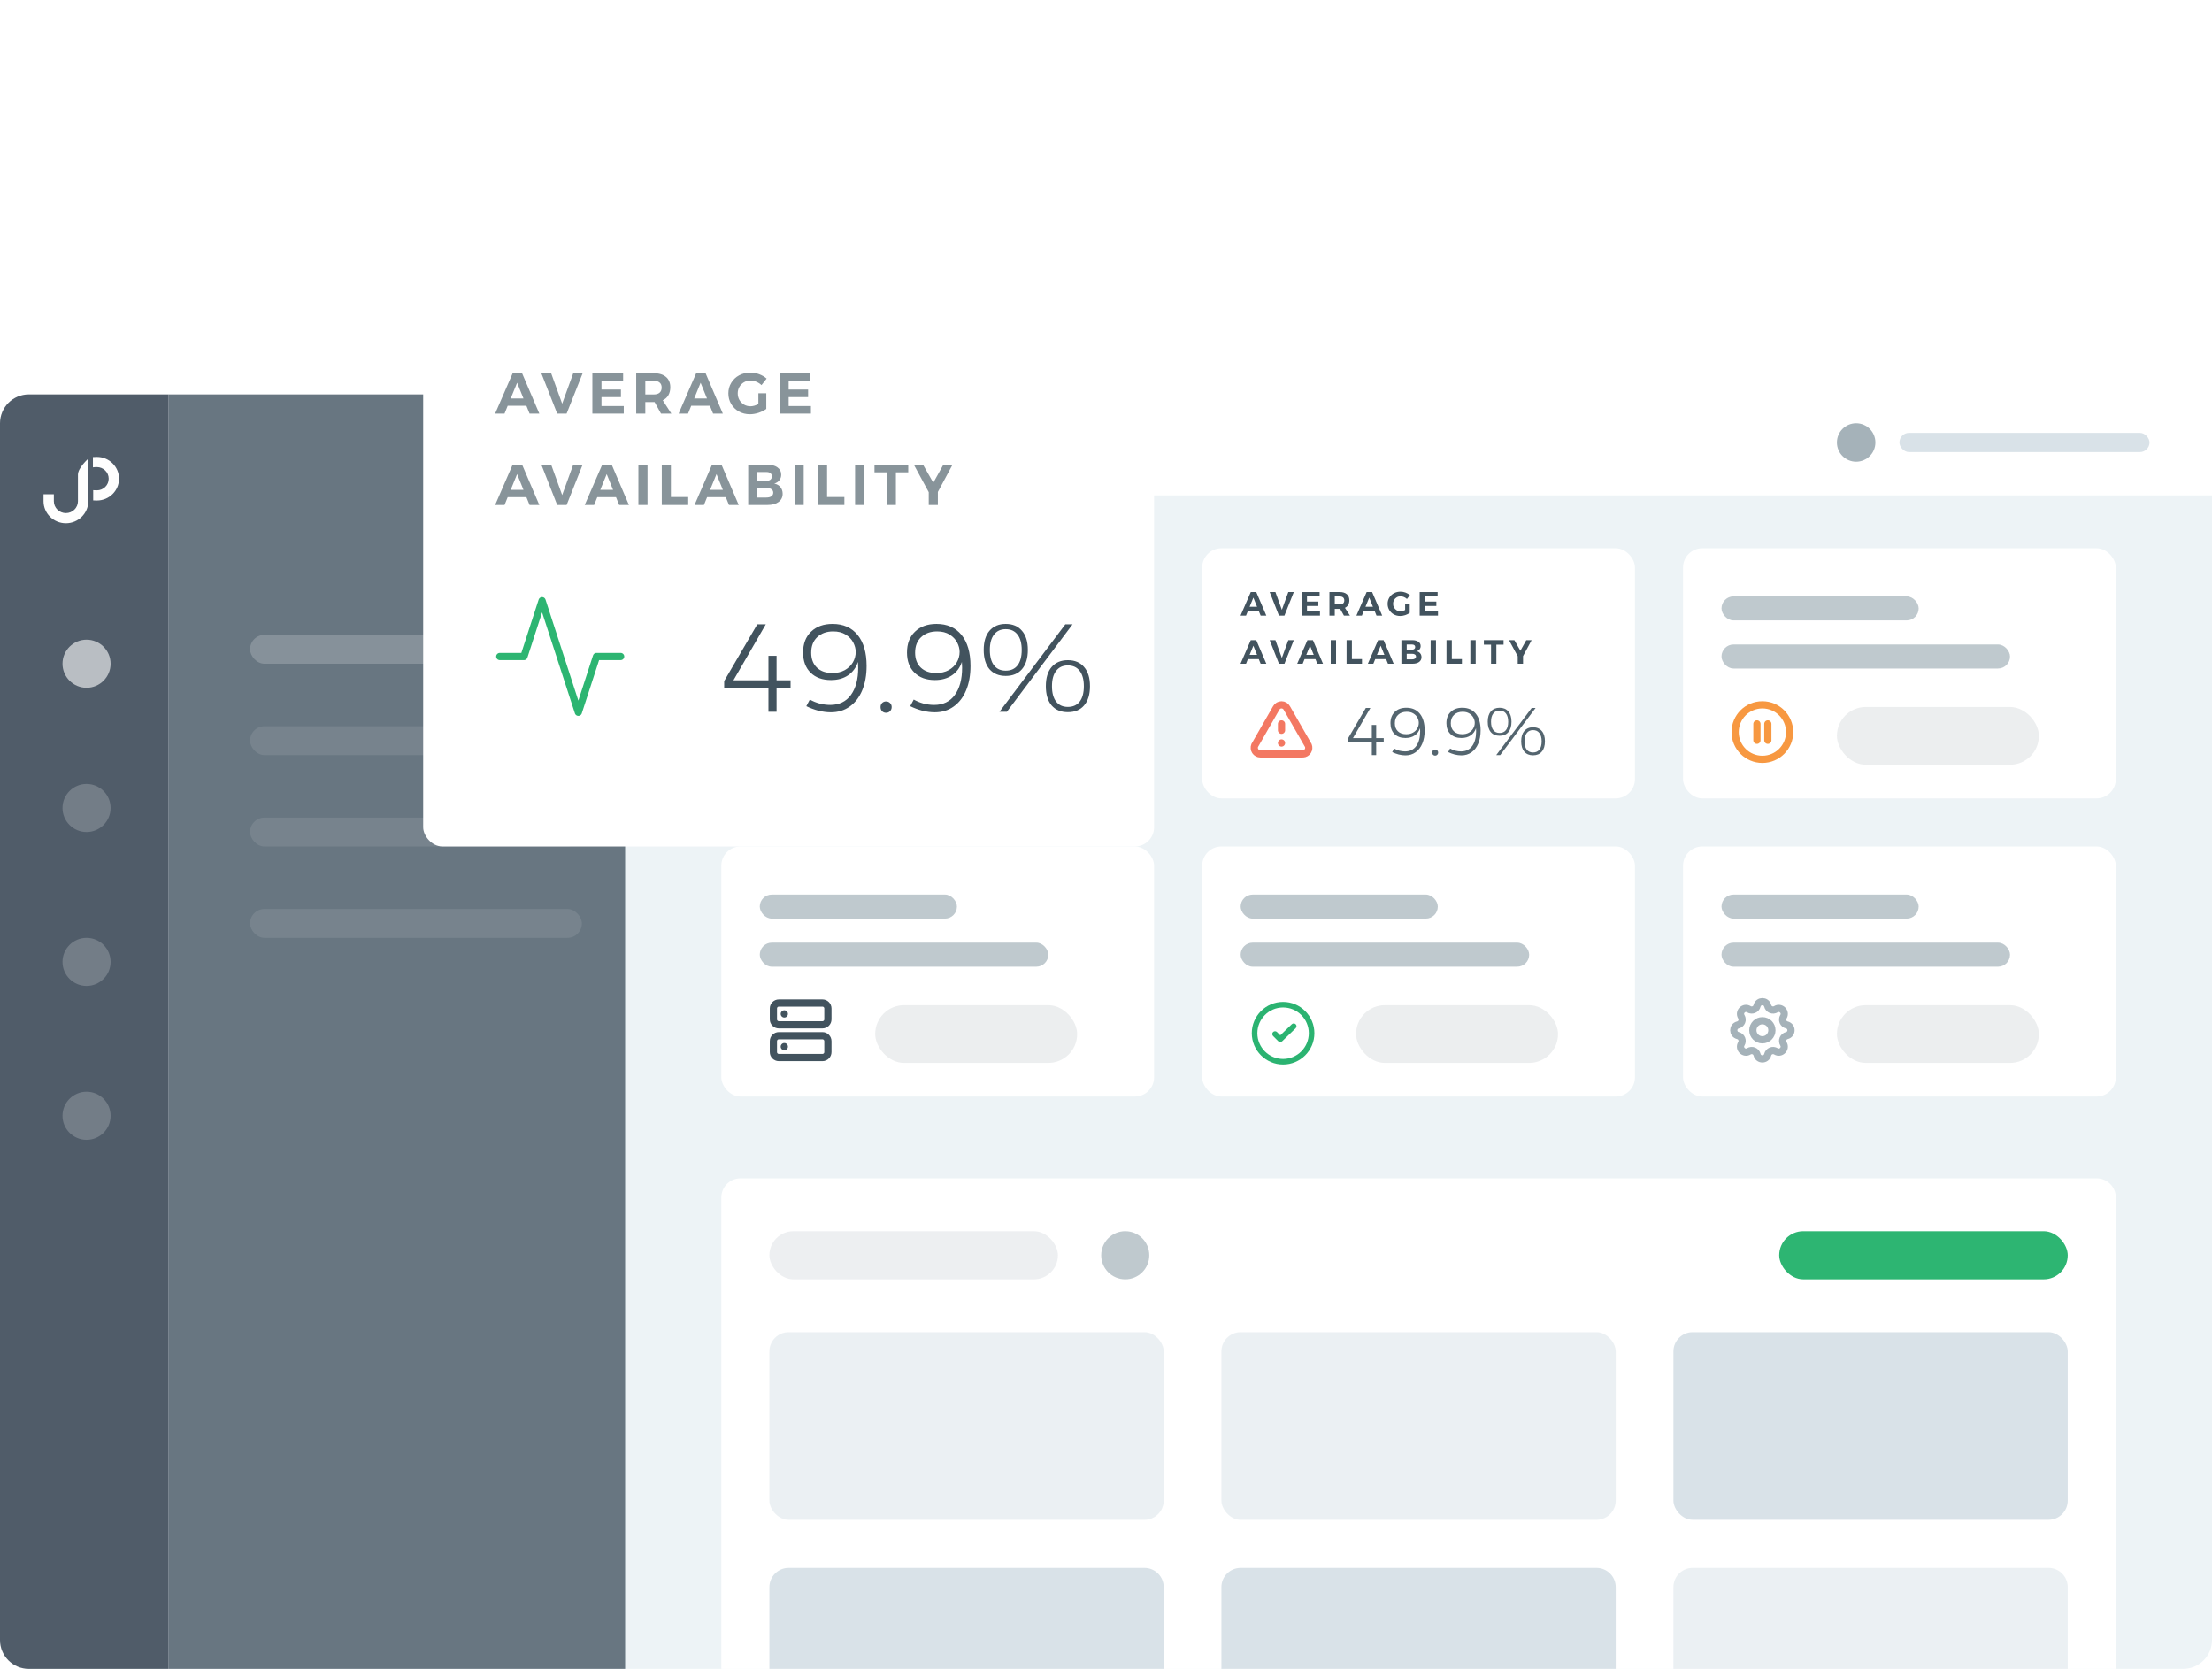 <svg width="460" height="347" viewBox="0 0 460 347" fill="none" xmlns="http://www.w3.org/2000/svg">
<rect y="82" width="460" height="265" rx="6" fill="white"/>
<path d="M0 103H460V341C460 344.314 457.314 347 454 347H6C2.686 347 0 344.314 0 341V103Z" fill="#EDF3F6"/>
<path d="M35 82H130V347H35V82Z" fill="#687681"/>
<path d="M0 88C0 84.686 2.686 82 6 82H35V347H6C2.686 347 0 344.314 0 341V88Z" fill="#505C69"/>
<rect x="395" y="90" width="52" height="4" rx="2" fill="#D9E2E8"/>
<path fill-rule="evenodd" clip-rule="evenodd" d="M19.323 95.034C19.323 95.034 19.973 95.005 20.149 95.005C22.688 95.005 24.753 97.038 24.753 99.537C24.753 102.035 22.688 104.068 20.149 104.068C19.994 104.068 19.379 104.045 19.379 104.045V101.923C19.379 101.923 19.982 101.954 20.149 101.954C21.503 101.954 22.604 100.869 22.604 99.537C22.604 98.204 21.503 97.12 20.149 97.12C19.964 97.12 19.482 97.139 19.324 97.175L19.323 95.034ZM16.211 104.218V98.692C16.211 97.257 18.359 95.369 18.359 95.369V104.218C18.359 106.745 16.271 108.801 13.704 108.801C11.137 108.801 9.05 106.745 9.05 104.218V102.771H11.198V104.218C11.198 105.579 12.322 106.686 13.704 106.686C15.086 106.686 16.211 105.579 16.211 104.218Z" fill="#FEFEFE"/>
<circle opacity="0.6" cx="18" cy="138" r="5" fill="white"/>
<circle cx="386" cy="92" r="4" fill="#A5B2B9"/>
<circle opacity="0.2" cx="18" cy="168" r="5" fill="white"/>
<circle opacity="0.2" cx="18" cy="200" r="5" fill="white"/>
<circle opacity="0.2" cx="18" cy="232" r="5" fill="white"/>
<rect opacity="0.2" x="52" y="132" width="69" height="6" rx="3" fill="white"/>
<rect opacity="0.1" x="52" y="151" width="69" height="6" rx="3" fill="white"/>
<rect opacity="0.1" x="52" y="170" width="69" height="6" rx="3" fill="white"/>
<rect opacity="0.1" x="52" y="189" width="69" height="6" rx="3" fill="white"/>
<rect x="250" y="114" width="90" height="52" rx="4" fill="white"/>
<path d="M266.5 154.477V154.484M266.5 150.517V151.837V150.517Z" stroke="#F37862" stroke-width="1.5" stroke-linecap="round" stroke-linejoin="round"/>
<path d="M270.902 156.75H262.084C261.879 156.749 261.677 156.696 261.496 156.598C261.315 156.499 261.16 156.358 261.046 156.185C260.932 156.013 260.861 155.814 260.84 155.608C260.819 155.401 260.848 155.193 260.925 155L265.397 147.206C265.506 147.008 265.666 146.842 265.86 146.726C266.054 146.611 266.275 146.55 266.5 146.55C266.725 146.55 266.946 146.611 267.139 146.726C267.333 146.842 267.493 147.008 267.602 147.206L272.074 155C272.15 155.188 272.18 155.392 272.162 155.594C272.143 155.796 272.078 155.991 271.97 156.162C271.862 156.334 271.715 156.476 271.541 156.579C271.368 156.681 271.172 156.74 270.972 156.75" stroke="#F37862" stroke-width="1.5" stroke-linecap="round" stroke-linejoin="round"/>
<path d="M287.756 153.472V154.34H286.188V157H285.278V154.34H280.322V153.556L284.032 147.2H284.984L281.358 153.472H285.278V150.728H286.188V153.472H287.756Z" fill="#54656F"/>
<path d="M289.912 155.628C290.238 155.815 290.602 155.964 291.004 156.076C291.414 156.179 291.811 156.23 292.194 156.23C293.192 156.23 293.962 155.861 294.504 155.124C295.054 154.377 295.33 153.355 295.33 152.058C295.33 151.927 295.32 151.713 295.302 151.414C295.087 152.058 294.718 152.557 294.196 152.912C293.673 153.267 293.034 153.444 292.278 153.444C291.316 153.444 290.556 153.169 289.996 152.618C289.436 152.067 289.156 151.316 289.156 150.364C289.156 149.375 289.454 148.595 290.052 148.026C290.649 147.447 291.452 147.158 292.46 147.158C293.654 147.158 294.588 147.569 295.26 148.39C295.932 149.211 296.268 150.369 296.268 151.862C296.268 152.898 296.104 153.808 295.778 154.592C295.451 155.376 294.984 155.983 294.378 156.412C293.78 156.841 293.076 157.056 292.264 157.056C291.825 157.056 291.358 156.995 290.864 156.874C290.378 156.743 289.93 156.575 289.52 156.37L289.912 155.628ZM292.53 147.998C291.792 147.998 291.195 148.213 290.738 148.642C290.29 149.062 290.066 149.641 290.066 150.378C290.066 151.078 290.276 151.633 290.696 152.044C291.125 152.455 291.704 152.66 292.432 152.66C292.964 152.66 293.426 152.553 293.818 152.338C294.219 152.114 294.522 151.825 294.728 151.47C294.942 151.106 295.05 150.714 295.05 150.294C295.05 149.939 294.956 149.585 294.77 149.23C294.583 148.875 294.298 148.581 293.916 148.348C293.542 148.115 293.08 147.998 292.53 147.998Z" fill="#54656F"/>
<path d="M298.448 155.838C298.625 155.838 298.774 155.899 298.896 156.02C299.017 156.141 299.078 156.291 299.078 156.468C299.078 156.645 299.017 156.799 298.896 156.93C298.774 157.051 298.625 157.112 298.448 157.112C298.271 157.112 298.121 157.051 298 156.93C297.888 156.809 297.832 156.655 297.832 156.468C297.832 156.291 297.888 156.141 298 156.02C298.121 155.899 298.271 155.838 298.448 155.838Z" fill="#54656F"/>
<path d="M301.547 155.628C301.873 155.815 302.237 155.964 302.639 156.076C303.049 156.179 303.446 156.23 303.829 156.23C304.827 156.23 305.597 155.861 306.139 155.124C306.689 154.377 306.965 153.355 306.965 152.058C306.965 151.927 306.955 151.713 306.937 151.414C306.722 152.058 306.353 152.557 305.831 152.912C305.308 153.267 304.669 153.444 303.913 153.444C302.951 153.444 302.191 153.169 301.631 152.618C301.071 152.067 300.791 151.316 300.791 150.364C300.791 149.375 301.089 148.595 301.687 148.026C302.284 147.447 303.087 147.158 304.095 147.158C305.289 147.158 306.223 147.569 306.895 148.39C307.567 149.211 307.903 150.369 307.903 151.862C307.903 152.898 307.739 153.808 307.413 154.592C307.086 155.376 306.619 155.983 306.013 156.412C305.415 156.841 304.711 157.056 303.899 157.056C303.46 157.056 302.993 156.995 302.499 156.874C302.013 156.743 301.565 156.575 301.155 156.37L301.547 155.628ZM304.165 147.998C303.427 147.998 302.83 148.213 302.373 148.642C301.925 149.062 301.701 149.641 301.701 150.378C301.701 151.078 301.911 151.633 302.331 152.044C302.76 152.455 303.339 152.66 304.067 152.66C304.599 152.66 305.061 152.553 305.453 152.338C305.854 152.114 306.157 151.825 306.363 151.47C306.577 151.106 306.685 150.714 306.685 150.294C306.685 149.939 306.591 149.585 306.405 149.23C306.218 148.875 305.933 148.581 305.551 148.348C305.177 148.115 304.715 147.998 304.165 147.998Z" fill="#54656F"/>
<path d="M311.847 147.158C312.631 147.158 313.237 147.415 313.667 147.928C314.105 148.432 314.325 149.146 314.325 150.07C314.325 150.994 314.105 151.713 313.667 152.226C313.237 152.73 312.631 152.982 311.847 152.982C311.072 152.982 310.465 152.73 310.027 152.226C309.597 151.713 309.383 150.994 309.383 150.07C309.383 149.146 309.597 148.432 310.027 147.928C310.465 147.415 311.072 147.158 311.847 147.158ZM311.847 147.746C311.277 147.746 310.839 147.951 310.531 148.362C310.223 148.763 310.069 149.333 310.069 150.07C310.069 150.817 310.223 151.391 310.531 151.792C310.839 152.193 311.277 152.394 311.847 152.394C312.425 152.394 312.869 152.193 313.177 151.792C313.485 151.391 313.639 150.817 313.639 150.07C313.639 149.323 313.48 148.749 313.163 148.348C312.855 147.947 312.416 147.746 311.847 147.746ZM318.525 147.2H319.337L311.973 157H311.147L318.525 147.2ZM318.805 151.218C319.589 151.218 320.195 151.475 320.625 151.988C321.063 152.492 321.283 153.206 321.283 154.13C321.283 155.054 321.063 155.773 320.625 156.286C320.195 156.79 319.589 157.042 318.805 157.042C318.03 157.042 317.423 156.79 316.985 156.286C316.555 155.773 316.341 155.054 316.341 154.13C316.341 153.206 316.555 152.492 316.985 151.988C317.423 151.475 318.03 151.218 318.805 151.218ZM318.805 151.806C318.235 151.806 317.797 152.011 317.489 152.422C317.181 152.823 317.027 153.393 317.027 154.13C317.027 154.877 317.181 155.451 317.489 155.852C317.797 156.253 318.235 156.454 318.805 156.454C319.383 156.454 319.827 156.253 320.135 155.852C320.443 155.451 320.597 154.877 320.597 154.13C320.597 153.383 320.438 152.809 320.121 152.408C319.813 152.007 319.374 151.806 318.805 151.806Z" fill="#54656F"/>
<path d="M262.158 128L261.773 127.048H259.505L259.12 128H257.979L260.107 123.1H261.248L263.341 128H262.158ZM259.869 126.159H261.416L260.646 124.255L259.869 126.159Z" fill="#42535E"/>
<path d="M264.042 123.1H265.232L266.569 126.796L267.913 123.1H269.054L267.108 128H265.967L264.042 123.1Z" fill="#42535E"/>
<path d="M270.692 123.1H274.423V124.017H271.798V125.081H274.157V125.998H271.798V127.083H274.5V128H270.692V123.1Z" fill="#42535E"/>
<path d="M279.478 128L278.701 126.6H278.596H277.574V128H276.468V123.1H278.596C279.235 123.1 279.73 123.249 280.08 123.548C280.43 123.842 280.605 124.26 280.605 124.801C280.605 125.179 280.526 125.503 280.367 125.774C280.213 126.04 279.987 126.243 279.688 126.383L280.731 128H279.478ZM277.574 125.676H278.596C278.904 125.676 279.14 125.606 279.303 125.466C279.471 125.321 279.555 125.111 279.555 124.836C279.555 124.565 279.471 124.362 279.303 124.227C279.14 124.087 278.904 124.017 278.596 124.017H277.574V125.676Z" fill="#42535E"/>
<path d="M286.252 128L285.867 127.048H283.599L283.214 128H282.073L284.201 123.1H285.342L287.435 128H286.252ZM283.963 126.159H285.51L284.74 124.255L283.963 126.159Z" fill="#42535E"/>
<path d="M292.205 125.529H293.164V127.433C292.903 127.624 292.59 127.781 292.226 127.902C291.862 128.019 291.512 128.077 291.176 128.077C290.686 128.077 290.243 127.967 289.846 127.748C289.449 127.524 289.137 127.221 288.908 126.838C288.679 126.451 288.565 126.019 288.565 125.543C288.565 125.072 288.682 124.645 288.915 124.262C289.148 123.875 289.468 123.571 289.874 123.352C290.285 123.133 290.74 123.023 291.239 123.023C291.603 123.023 291.958 123.088 292.303 123.219C292.653 123.35 292.954 123.527 293.206 123.751L292.583 124.542C292.401 124.369 292.191 124.234 291.953 124.136C291.715 124.038 291.477 123.989 291.239 123.989C290.954 123.989 290.693 124.059 290.455 124.199C290.222 124.334 290.037 124.521 289.902 124.759C289.767 124.992 289.699 125.254 289.699 125.543C289.699 125.832 289.767 126.098 289.902 126.341C290.042 126.579 290.229 126.768 290.462 126.908C290.7 127.043 290.961 127.111 291.246 127.111C291.391 127.111 291.547 127.088 291.715 127.041C291.883 126.99 292.046 126.922 292.205 126.838V125.529Z" fill="#42535E"/>
<path d="M295.231 123.1H298.962V124.017H296.337V125.081H298.696V125.998H296.337V127.083H299.039V128H295.231V123.1Z" fill="#42535E"/>
<path d="M262.158 138L261.773 137.048H259.505L259.12 138H257.979L260.107 133.1H261.248L263.341 138H262.158ZM259.869 136.159H261.416L260.646 134.255L259.869 136.159Z" fill="#42535E"/>
<path d="M264.042 133.1H265.232L266.569 136.796L267.913 133.1H269.054L267.108 138H265.967L264.042 133.1Z" fill="#42535E"/>
<path d="M273.942 138L273.557 137.048H271.289L270.904 138H269.763L271.891 133.1H273.032L275.125 138H273.942ZM271.653 136.159H273.2L272.43 134.255L271.653 136.159Z" fill="#42535E"/>
<path d="M276.735 133.1H277.841V138H276.735V133.1Z" fill="#42535E"/>
<path d="M280.029 133.1H281.135V137.034H283.235V138H280.029V133.1Z" fill="#42535E"/>
<path d="M288.637 138L288.252 137.048H285.984L285.599 138H284.458L286.586 133.1H287.727L289.82 138H288.637ZM286.348 136.159H287.895L287.125 134.255L286.348 136.159Z" fill="#42535E"/>
<path d="M293.684 133.1C294.225 133.1 294.652 133.21 294.965 133.429C295.278 133.648 295.434 133.947 295.434 134.325C295.434 134.586 295.357 134.815 295.203 135.011C295.054 135.202 294.848 135.333 294.587 135.403C294.904 135.464 295.154 135.606 295.336 135.83C295.518 136.049 295.609 136.32 295.609 136.642C295.609 137.062 295.443 137.393 295.112 137.636C294.781 137.879 294.33 138 293.761 138H291.43V133.1H293.684ZM293.628 135.074C293.838 135.074 294.001 135.027 294.118 134.934C294.239 134.836 294.3 134.701 294.3 134.528C294.3 134.36 294.239 134.229 294.118 134.136C294.001 134.043 293.838 133.998 293.628 134.003H292.536V135.074H293.628ZM293.628 137.097C293.889 137.097 294.095 137.046 294.244 136.943C294.393 136.836 294.468 136.689 294.468 136.502C294.468 136.325 294.393 136.185 294.244 136.082C294.095 135.979 293.889 135.93 293.628 135.935H292.536V137.097H293.628Z" fill="#42535E"/>
<path d="M297.513 133.1H298.619V138H297.513V133.1Z" fill="#42535E"/>
<path d="M300.808 133.1H301.914V137.034H304.014V138H300.808V133.1Z" fill="#42535E"/>
<path d="M305.77 133.1H306.876V138H305.77V133.1Z" fill="#42535E"/>
<path d="M308.581 133.1H312.676V134.038H311.178V138H310.072V134.038H308.581V133.1Z" fill="#42535E"/>
<path d="M318.512 133.1L316.727 136.418V138H315.621V136.446L313.808 133.1H314.921L316.174 135.298L317.399 133.1H318.512Z" fill="#42535E"/>
<rect x="350" y="114" width="90" height="52" rx="4" fill="white"/>
<g clip-path="url(#clip0)">
<path d="M366.5 157.883C369.63 157.883 372.167 155.346 372.167 152.217C372.167 149.087 369.63 146.55 366.5 146.55C363.37 146.55 360.833 149.087 360.833 152.217C360.833 155.346 363.37 157.883 366.5 157.883Z" stroke="#F79841" stroke-width="1.5" stroke-linecap="round" stroke-linejoin="round"/>
<path d="M365.367 153.917V150.517" stroke="#F79841" stroke-width="1.5" stroke-linecap="round" stroke-linejoin="round"/>
<path d="M367.633 153.917V150.517" stroke="#F79841" stroke-width="1.5" stroke-linecap="round" stroke-linejoin="round"/>
</g>
<rect opacity="0.7" x="358" y="124" width="41" height="5" rx="2.5" fill="#A5B2B9"/>
<rect opacity="0.7" x="358" y="134" width="60" height="5" rx="2.5" fill="#A5B2B9"/>
<rect opacity="0.1" x="382" y="147" width="42" height="12" rx="6" fill="#42535E"/>
<rect x="350" y="176" width="90" height="52" rx="4" fill="white"/>
<path d="M365.393 209.138C365.674 207.977 367.326 207.977 367.607 209.138C367.65 209.312 367.732 209.474 367.849 209.61C367.966 209.747 368.113 209.853 368.279 209.922C368.445 209.991 368.624 210.019 368.803 210.005C368.982 209.992 369.155 209.936 369.308 209.842C370.329 209.221 371.497 210.388 370.875 211.409C370.782 211.562 370.726 211.735 370.712 211.914C370.698 212.093 370.727 212.272 370.796 212.438C370.864 212.604 370.971 212.751 371.107 212.868C371.243 212.984 371.405 213.067 371.579 213.109C372.74 213.391 372.74 215.043 371.579 215.324C371.405 215.366 371.243 215.449 371.107 215.566C370.97 215.683 370.863 215.83 370.795 215.996C370.726 216.161 370.698 216.341 370.711 216.52C370.725 216.699 370.781 216.872 370.875 217.025C371.496 218.045 370.329 219.214 369.308 218.592C369.155 218.499 368.982 218.443 368.803 218.429C368.624 218.415 368.444 218.444 368.279 218.512C368.113 218.581 367.966 218.688 367.849 218.824C367.733 218.96 367.65 219.122 367.607 219.296C367.326 220.457 365.674 220.457 365.393 219.296C365.35 219.122 365.268 218.96 365.151 218.823C365.034 218.687 364.887 218.58 364.721 218.512C364.555 218.443 364.376 218.414 364.197 218.428C364.018 218.442 363.845 218.498 363.692 218.591C362.672 219.213 361.503 218.045 362.125 217.025C362.218 216.871 362.274 216.698 362.288 216.52C362.302 216.341 362.273 216.161 362.204 215.996C362.136 215.83 362.029 215.683 361.893 215.566C361.757 215.449 361.595 215.367 361.421 215.324C360.26 215.043 360.26 213.391 361.421 213.109C361.595 213.067 361.757 212.984 361.893 212.868C362.03 212.751 362.137 212.604 362.205 212.438C362.274 212.272 362.303 212.093 362.289 211.914C362.275 211.735 362.219 211.562 362.125 211.408C361.504 210.388 362.672 209.22 363.692 209.842C364.353 210.244 365.21 209.888 365.393 209.138Z" stroke="#A5B2B9" stroke-width="1.5" stroke-linecap="round" stroke-linejoin="round"/>
<path d="M366.5 216.2C367.595 216.2 368.483 215.312 368.483 214.217C368.483 213.121 367.595 212.233 366.5 212.233C365.405 212.233 364.517 213.121 364.517 214.217C364.517 215.312 365.405 216.2 366.5 216.2Z" stroke="#A5B2B9" stroke-width="1.5" stroke-linecap="round" stroke-linejoin="round"/>
<rect opacity="0.7" x="358" y="186" width="41" height="5" rx="2.5" fill="#A5B2B9"/>
<rect opacity="0.7" x="358" y="196" width="60" height="5" rx="2.5" fill="#A5B2B9"/>
<rect opacity="0.1" x="382" y="209" width="42" height="12" rx="6" fill="#42535E"/>
<rect x="250" y="176" width="90" height="52" rx="4" fill="white"/>
<path fill-rule="evenodd" clip-rule="evenodd" d="M261.477 214.827C261.477 211.877 263.877 209.477 266.827 209.477C269.776 209.477 272.176 211.877 272.176 214.827C272.176 217.776 269.776 220.176 266.827 220.176C263.877 220.176 261.477 217.776 261.477 214.827ZM260.318 214.827C260.318 218.415 263.238 221.335 266.827 221.335C270.416 221.335 273.336 218.415 273.336 214.827C273.336 211.237 270.416 208.318 266.827 208.318C263.238 208.318 260.318 211.237 260.318 214.827ZM265.823 216.492C265.936 216.605 266.085 216.662 266.234 216.662C266.378 216.662 266.523 216.608 266.636 216.5L269.441 213.795C269.671 213.572 269.678 213.205 269.456 212.976C269.233 212.745 268.866 212.738 268.636 212.96L266.241 215.27L265.565 214.591C265.339 214.365 264.971 214.365 264.744 214.591C264.517 214.817 264.517 215.184 264.743 215.41L265.823 216.492Z" fill="#2BB371"/>
<rect opacity="0.7" x="258" y="186" width="41" height="5" rx="2.5" fill="#A5B2B9"/>
<rect opacity="0.7" x="258" y="196" width="60" height="5" rx="2.5" fill="#A5B2B9"/>
<rect opacity="0.1" x="282" y="209" width="42" height="12" rx="6" fill="#42535E"/>
<rect x="150" y="176" width="90" height="52" rx="4" fill="white"/>
<g clip-path="url(#clip1)">
<path d="M171.033 208.55H161.967C161.341 208.55 160.833 209.057 160.833 209.683V211.95C160.833 212.576 161.341 213.083 161.967 213.083H171.033C171.659 213.083 172.167 212.576 172.167 211.95V209.683C172.167 209.057 171.659 208.55 171.033 208.55Z" stroke="#42535E" stroke-width="1.5" stroke-linecap="round" stroke-linejoin="round"/>
<path d="M171.033 215.35H161.967C161.341 215.35 160.833 215.858 160.833 216.483V218.75C160.833 219.376 161.341 219.883 161.967 219.883H171.033C171.659 219.883 172.167 219.376 172.167 218.75V216.483C172.167 215.858 171.659 215.35 171.033 215.35Z" stroke="#42535E" stroke-width="1.5" stroke-linecap="round" stroke-linejoin="round"/>
<path d="M163.1 210.817H163.106" stroke="#42535E" stroke-width="1.5" stroke-linecap="round" stroke-linejoin="round"/>
<path d="M163.1 217.617H163.106" stroke="#42535E" stroke-width="1.5" stroke-linecap="round" stroke-linejoin="round"/>
</g>
<rect opacity="0.7" x="158" y="186" width="41" height="5" rx="2.5" fill="#A5B2B9"/>
<rect opacity="0.7" x="158" y="196" width="60" height="5" rx="2.5" fill="#A5B2B9"/>
<rect opacity="0.1" x="182" y="209" width="42" height="12" rx="6" fill="#42535E"/>
<path d="M150 249C150 246.791 151.791 245 154 245H436C438.209 245 440 246.791 440 249V347H150V249Z" fill="white"/>
<rect opacity="0.2" x="160" y="256" width="60" height="10" rx="5" fill="#A5B2B9"/>
<rect x="370" y="256" width="60" height="10" rx="5" fill="#2DB572"/>
<circle opacity="0.7" cx="234" cy="261" r="5" fill="#A5B2B9"/>
<rect opacity="0.5" x="160" y="277" width="82" height="39" rx="4" fill="#D9E2E8"/>
<path d="M160 330C160 327.791 161.791 326 164 326H238C240.209 326 242 327.791 242 330V347H160V330Z" fill="#D9E2E8"/>
<rect opacity="0.5" x="254" y="277" width="82" height="39" rx="4" fill="#D9E2E8"/>
<path d="M254 330C254 327.791 255.791 326 258 326H332C334.209 326 336 327.791 336 330V347H254V330Z" fill="#D9E2E8"/>
<rect x="348" y="277" width="82" height="39" rx="4" fill="#D9E2E8"/>
<path opacity="0.5" d="M348 330C348 327.791 349.791 326 352 326H426C428.209 326 430 327.791 430 330V347H348V330Z" fill="#D9E2E8"/>
<g filter="url(#filter0_d)">
<rect x="88" y="60" width="152" height="106" rx="4" fill="white"/>
</g>
<path d="M129.067 136.5H124.04L120.27 148.1L112.73 124.9L108.96 136.5H103.933" stroke="#2DB572" stroke-width="1.5" stroke-linecap="round" stroke-linejoin="round"/>
<path d="M164.404 141.448V143.06H161.492V148H159.802V143.06H150.598V141.604L157.488 129.8H159.256L152.522 141.448H159.802V136.352H161.492V141.448H164.404Z" fill="#42535E"/>
<path d="M168.408 145.452C169.014 145.799 169.69 146.076 170.436 146.284C171.198 146.475 171.935 146.57 172.646 146.57C174.5 146.57 175.93 145.885 176.936 144.516C177.958 143.129 178.47 141.231 178.47 138.822C178.47 138.579 178.452 138.181 178.418 137.626C178.019 138.822 177.334 139.749 176.364 140.408C175.393 141.067 174.206 141.396 172.802 141.396C171.016 141.396 169.604 140.885 168.564 139.862C167.524 138.839 167.004 137.444 167.004 135.676C167.004 133.839 167.558 132.391 168.668 131.334C169.777 130.259 171.268 129.722 173.14 129.722C175.358 129.722 177.092 130.485 178.34 132.01C179.588 133.535 180.212 135.685 180.212 138.458C180.212 140.382 179.908 142.072 179.302 143.528C178.695 144.984 177.828 146.111 176.702 146.908C175.592 147.705 174.284 148.104 172.776 148.104C171.961 148.104 171.094 147.991 170.176 147.766C169.274 147.523 168.442 147.211 167.68 146.83L168.408 145.452ZM173.27 131.282C171.9 131.282 170.791 131.681 169.942 132.478C169.11 133.258 168.694 134.333 168.694 135.702C168.694 137.002 169.084 138.033 169.864 138.796C170.661 139.559 171.736 139.94 173.088 139.94C174.076 139.94 174.934 139.741 175.662 139.342C176.407 138.926 176.97 138.389 177.352 137.73C177.75 137.054 177.95 136.326 177.95 135.546C177.95 134.887 177.776 134.229 177.43 133.57C177.083 132.911 176.554 132.365 175.844 131.932C175.15 131.499 174.292 131.282 173.27 131.282Z" fill="#42535E"/>
<path d="M184.26 145.842C184.59 145.842 184.867 145.955 185.092 146.18C185.318 146.405 185.43 146.683 185.43 147.012C185.43 147.341 185.318 147.627 185.092 147.87C184.867 148.095 184.59 148.208 184.26 148.208C183.931 148.208 183.654 148.095 183.428 147.87C183.22 147.645 183.116 147.359 183.116 147.012C183.116 146.683 183.22 146.405 183.428 146.18C183.654 145.955 183.931 145.842 184.26 145.842Z" fill="#42535E"/>
<path d="M190.015 145.452C190.622 145.799 191.298 146.076 192.043 146.284C192.806 146.475 193.542 146.57 194.253 146.57C196.108 146.57 197.538 145.885 198.543 144.516C199.566 143.129 200.077 141.231 200.077 138.822C200.077 138.579 200.06 138.181 200.025 137.626C199.626 138.822 198.942 139.749 197.971 140.408C197 141.067 195.813 141.396 194.409 141.396C192.624 141.396 191.211 140.885 190.171 139.862C189.131 138.839 188.611 137.444 188.611 135.676C188.611 133.839 189.166 132.391 190.275 131.334C191.384 130.259 192.875 129.722 194.747 129.722C196.966 129.722 198.699 130.485 199.947 132.01C201.195 133.535 201.819 135.685 201.819 138.458C201.819 140.382 201.516 142.072 200.909 143.528C200.302 144.984 199.436 146.111 198.309 146.908C197.2 147.705 195.891 148.104 194.383 148.104C193.568 148.104 192.702 147.991 191.783 147.766C190.882 147.523 190.05 147.211 189.287 146.83L190.015 145.452ZM194.877 131.282C193.508 131.282 192.398 131.681 191.549 132.478C190.717 133.258 190.301 134.333 190.301 135.702C190.301 137.002 190.691 138.033 191.471 138.796C192.268 139.559 193.343 139.94 194.695 139.94C195.683 139.94 196.541 139.741 197.269 139.342C198.014 138.926 198.578 138.389 198.959 137.73C199.358 137.054 199.557 136.326 199.557 135.546C199.557 134.887 199.384 134.229 199.037 133.57C198.69 132.911 198.162 132.365 197.451 131.932C196.758 131.499 195.9 131.282 194.877 131.282Z" fill="#42535E"/>
<path d="M209.144 129.722C210.6 129.722 211.726 130.199 212.524 131.152C213.338 132.088 213.746 133.414 213.746 135.13C213.746 136.846 213.338 138.181 212.524 139.134C211.726 140.07 210.6 140.538 209.144 140.538C207.705 140.538 206.578 140.07 205.764 139.134C204.966 138.181 204.568 136.846 204.568 135.13C204.568 133.414 204.966 132.088 205.764 131.152C206.578 130.199 207.705 129.722 209.144 129.722ZM209.144 130.814C208.086 130.814 207.272 131.195 206.7 131.958C206.128 132.703 205.842 133.761 205.842 135.13C205.842 136.517 206.128 137.583 206.7 138.328C207.272 139.073 208.086 139.446 209.144 139.446C210.218 139.446 211.042 139.073 211.614 138.328C212.186 137.583 212.472 136.517 212.472 135.13C212.472 133.743 212.177 132.677 211.588 131.932C211.016 131.187 210.201 130.814 209.144 130.814ZM221.546 129.8H223.054L209.378 148H207.844L221.546 129.8ZM222.066 137.262C223.522 137.262 224.648 137.739 225.446 138.692C226.26 139.628 226.668 140.954 226.668 142.67C226.668 144.386 226.26 145.721 225.446 146.674C224.648 147.61 223.522 148.078 222.066 148.078C220.627 148.078 219.5 147.61 218.686 146.674C217.888 145.721 217.49 144.386 217.49 142.67C217.49 140.954 217.888 139.628 218.686 138.692C219.5 137.739 220.627 137.262 222.066 137.262ZM222.066 138.354C221.008 138.354 220.194 138.735 219.622 139.498C219.05 140.243 218.764 141.301 218.764 142.67C218.764 144.057 219.05 145.123 219.622 145.868C220.194 146.613 221.008 146.986 222.066 146.986C223.14 146.986 223.964 146.613 224.536 145.868C225.108 145.123 225.394 144.057 225.394 142.67C225.394 141.283 225.099 140.217 224.51 139.472C223.938 138.727 223.123 138.354 222.066 138.354Z" fill="#42535E"/>
<path d="M110.128 86L109.468 84.368H105.58L104.92 86H102.964L106.612 77.6H108.568L112.156 86H110.128ZM106.204 82.844H108.856L107.536 79.58L106.204 82.844Z" fill="#88949A"/>
<path d="M112.573 77.6H114.613L116.905 83.936L119.209 77.6H121.165L117.829 86H115.873L112.573 77.6Z" fill="#88949A"/>
<path d="M123.186 77.6H129.582V79.172H125.082V80.996H129.126V82.568H125.082V84.428H129.714V86H123.186V77.6Z" fill="#88949A"/>
<path d="M137.462 86L136.13 83.6H135.95H134.198V86H132.302V77.6H135.95C137.046 77.6 137.894 77.856 138.494 78.368C139.094 78.872 139.394 79.588 139.394 80.516C139.394 81.164 139.258 81.72 138.986 82.184C138.722 82.64 138.334 82.988 137.822 83.228L139.61 86H137.462ZM134.198 82.016H135.95C136.478 82.016 136.882 81.896 137.162 81.656C137.45 81.408 137.594 81.048 137.594 80.576C137.594 80.112 137.45 79.764 137.162 79.532C136.882 79.292 136.478 79.172 135.95 79.172H134.198V82.016Z" fill="#88949A"/>
<path d="M148.29 86L147.63 84.368H143.742L143.082 86H141.126L144.774 77.6H146.73L150.318 86H148.29ZM144.366 82.844H147.018L145.698 79.58L144.366 82.844Z" fill="#88949A"/>
<path d="M157.709 81.764H159.353V85.028C158.905 85.356 158.369 85.624 157.745 85.832C157.121 86.032 156.521 86.132 155.945 86.132C155.105 86.132 154.345 85.944 153.665 85.568C152.985 85.184 152.449 84.664 152.057 84.008C151.665 83.344 151.469 82.604 151.469 81.788C151.469 80.98 151.669 80.248 152.069 79.592C152.469 78.928 153.017 78.408 153.713 78.032C154.417 77.656 155.197 77.468 156.053 77.468C156.677 77.468 157.285 77.58 157.877 77.804C158.477 78.028 158.993 78.332 159.425 78.716L158.357 80.072C158.045 79.776 157.685 79.544 157.277 79.376C156.869 79.208 156.461 79.124 156.053 79.124C155.565 79.124 155.117 79.244 154.709 79.484C154.309 79.716 153.993 80.036 153.761 80.444C153.529 80.844 153.413 81.292 153.413 81.788C153.413 82.284 153.529 82.74 153.761 83.156C154.001 83.564 154.321 83.888 154.721 84.128C155.129 84.36 155.577 84.476 156.065 84.476C156.313 84.476 156.581 84.436 156.869 84.356C157.157 84.268 157.437 84.152 157.709 84.008V81.764Z" fill="#88949A"/>
<path d="M162.11 77.6H168.506V79.172H164.006V80.996H168.05V82.568H164.006V84.428H168.638V86H162.11V77.6Z" fill="#88949A"/>
<path d="M110.128 105L109.468 103.368H105.58L104.92 105H102.964L106.612 96.6H108.568L112.156 105H110.128ZM106.204 101.844H108.856L107.536 98.58L106.204 101.844Z" fill="#88949A"/>
<path d="M112.573 96.6H114.613L116.905 102.936L119.209 96.6H121.165L117.829 105H115.873L112.573 96.6Z" fill="#88949A"/>
<path d="M128.758 105L128.098 103.368H124.21L123.55 105H121.594L125.242 96.6H127.198L130.786 105H128.758ZM124.834 101.844H127.486L126.166 98.58L124.834 101.844Z" fill="#88949A"/>
<path d="M132.759 96.6H134.655V105H132.759V96.6Z" fill="#88949A"/>
<path d="M137.621 96.6H139.517V103.344H143.117V105H137.621V96.6Z" fill="#88949A"/>
<path d="M151.593 105L150.933 103.368H147.045L146.385 105H144.429L148.077 96.6H150.033L153.621 105H151.593ZM147.669 101.844H150.321L149.001 98.58L147.669 101.844Z" fill="#88949A"/>
<path d="M159.458 96.6C160.386 96.6 161.118 96.788 161.654 97.164C162.19 97.54 162.458 98.052 162.458 98.7C162.458 99.148 162.326 99.54 162.062 99.876C161.806 100.204 161.454 100.428 161.006 100.548C161.55 100.652 161.978 100.896 162.29 101.28C162.602 101.656 162.758 102.12 162.758 102.672C162.758 103.392 162.474 103.96 161.906 104.376C161.338 104.792 160.566 105 159.59 105H155.594V96.6H159.458ZM159.362 99.984C159.722 99.984 160.002 99.904 160.202 99.744C160.41 99.576 160.514 99.344 160.514 99.048C160.514 98.76 160.41 98.536 160.202 98.376C160.002 98.216 159.722 98.14 159.362 98.148H157.49V99.984H159.362ZM159.362 103.452C159.81 103.452 160.162 103.364 160.418 103.188C160.674 103.004 160.802 102.752 160.802 102.432C160.802 102.128 160.674 101.888 160.418 101.712C160.162 101.536 159.81 101.452 159.362 101.46H157.49V103.452H159.362Z" fill="#88949A"/>
<path d="M165.237 96.6H167.133V105H165.237V96.6Z" fill="#88949A"/>
<path d="M170.099 96.6H171.995V103.344H175.595V105H170.099V96.6Z" fill="#88949A"/>
<path d="M177.82 96.6H179.716V105H177.82V96.6Z" fill="#88949A"/>
<path d="M181.854 96.6H188.874V98.208H186.306V105H184.41V98.208H181.854V96.6Z" fill="#88949A"/>
<path d="M198.093 96.6L195.033 102.288V105H193.137V102.336L190.029 96.6H191.937L194.085 100.368L196.185 96.6H198.093Z" fill="#88949A"/>
<defs>
<filter id="filter0_d" x="18" y="0" width="292" height="246" filterUnits="userSpaceOnUse" color-interpolation-filters="sRGB">
<feFlood flood-opacity="0" result="BackgroundImageFix"/>
<feColorMatrix in="SourceAlpha" type="matrix" values="0 0 0 0 0 0 0 0 0 0 0 0 0 0 0 0 0 0 127 0"/>
<feOffset dy="10"/>
<feGaussianBlur stdDeviation="35"/>
<feColorMatrix type="matrix" values="0 0 0 0 0.434 0 0 0 0 0.502 0 0 0 0 0.542 0 0 0 0.4 0"/>
<feBlend mode="normal" in2="BackgroundImageFix" result="effect1_dropShadow"/>
<feBlend mode="normal" in="SourceGraphic" in2="effect1_dropShadow" result="shape"/>
</filter>
<clipPath id="clip0">
<rect width="13.6" height="13.6" fill="white" transform="translate(359.7 145.417)"/>
</clipPath>
<clipPath id="clip1">
<rect width="13.6" height="13.6" fill="white" transform="translate(159.7 207.417)"/>
</clipPath>
</defs>
</svg>
